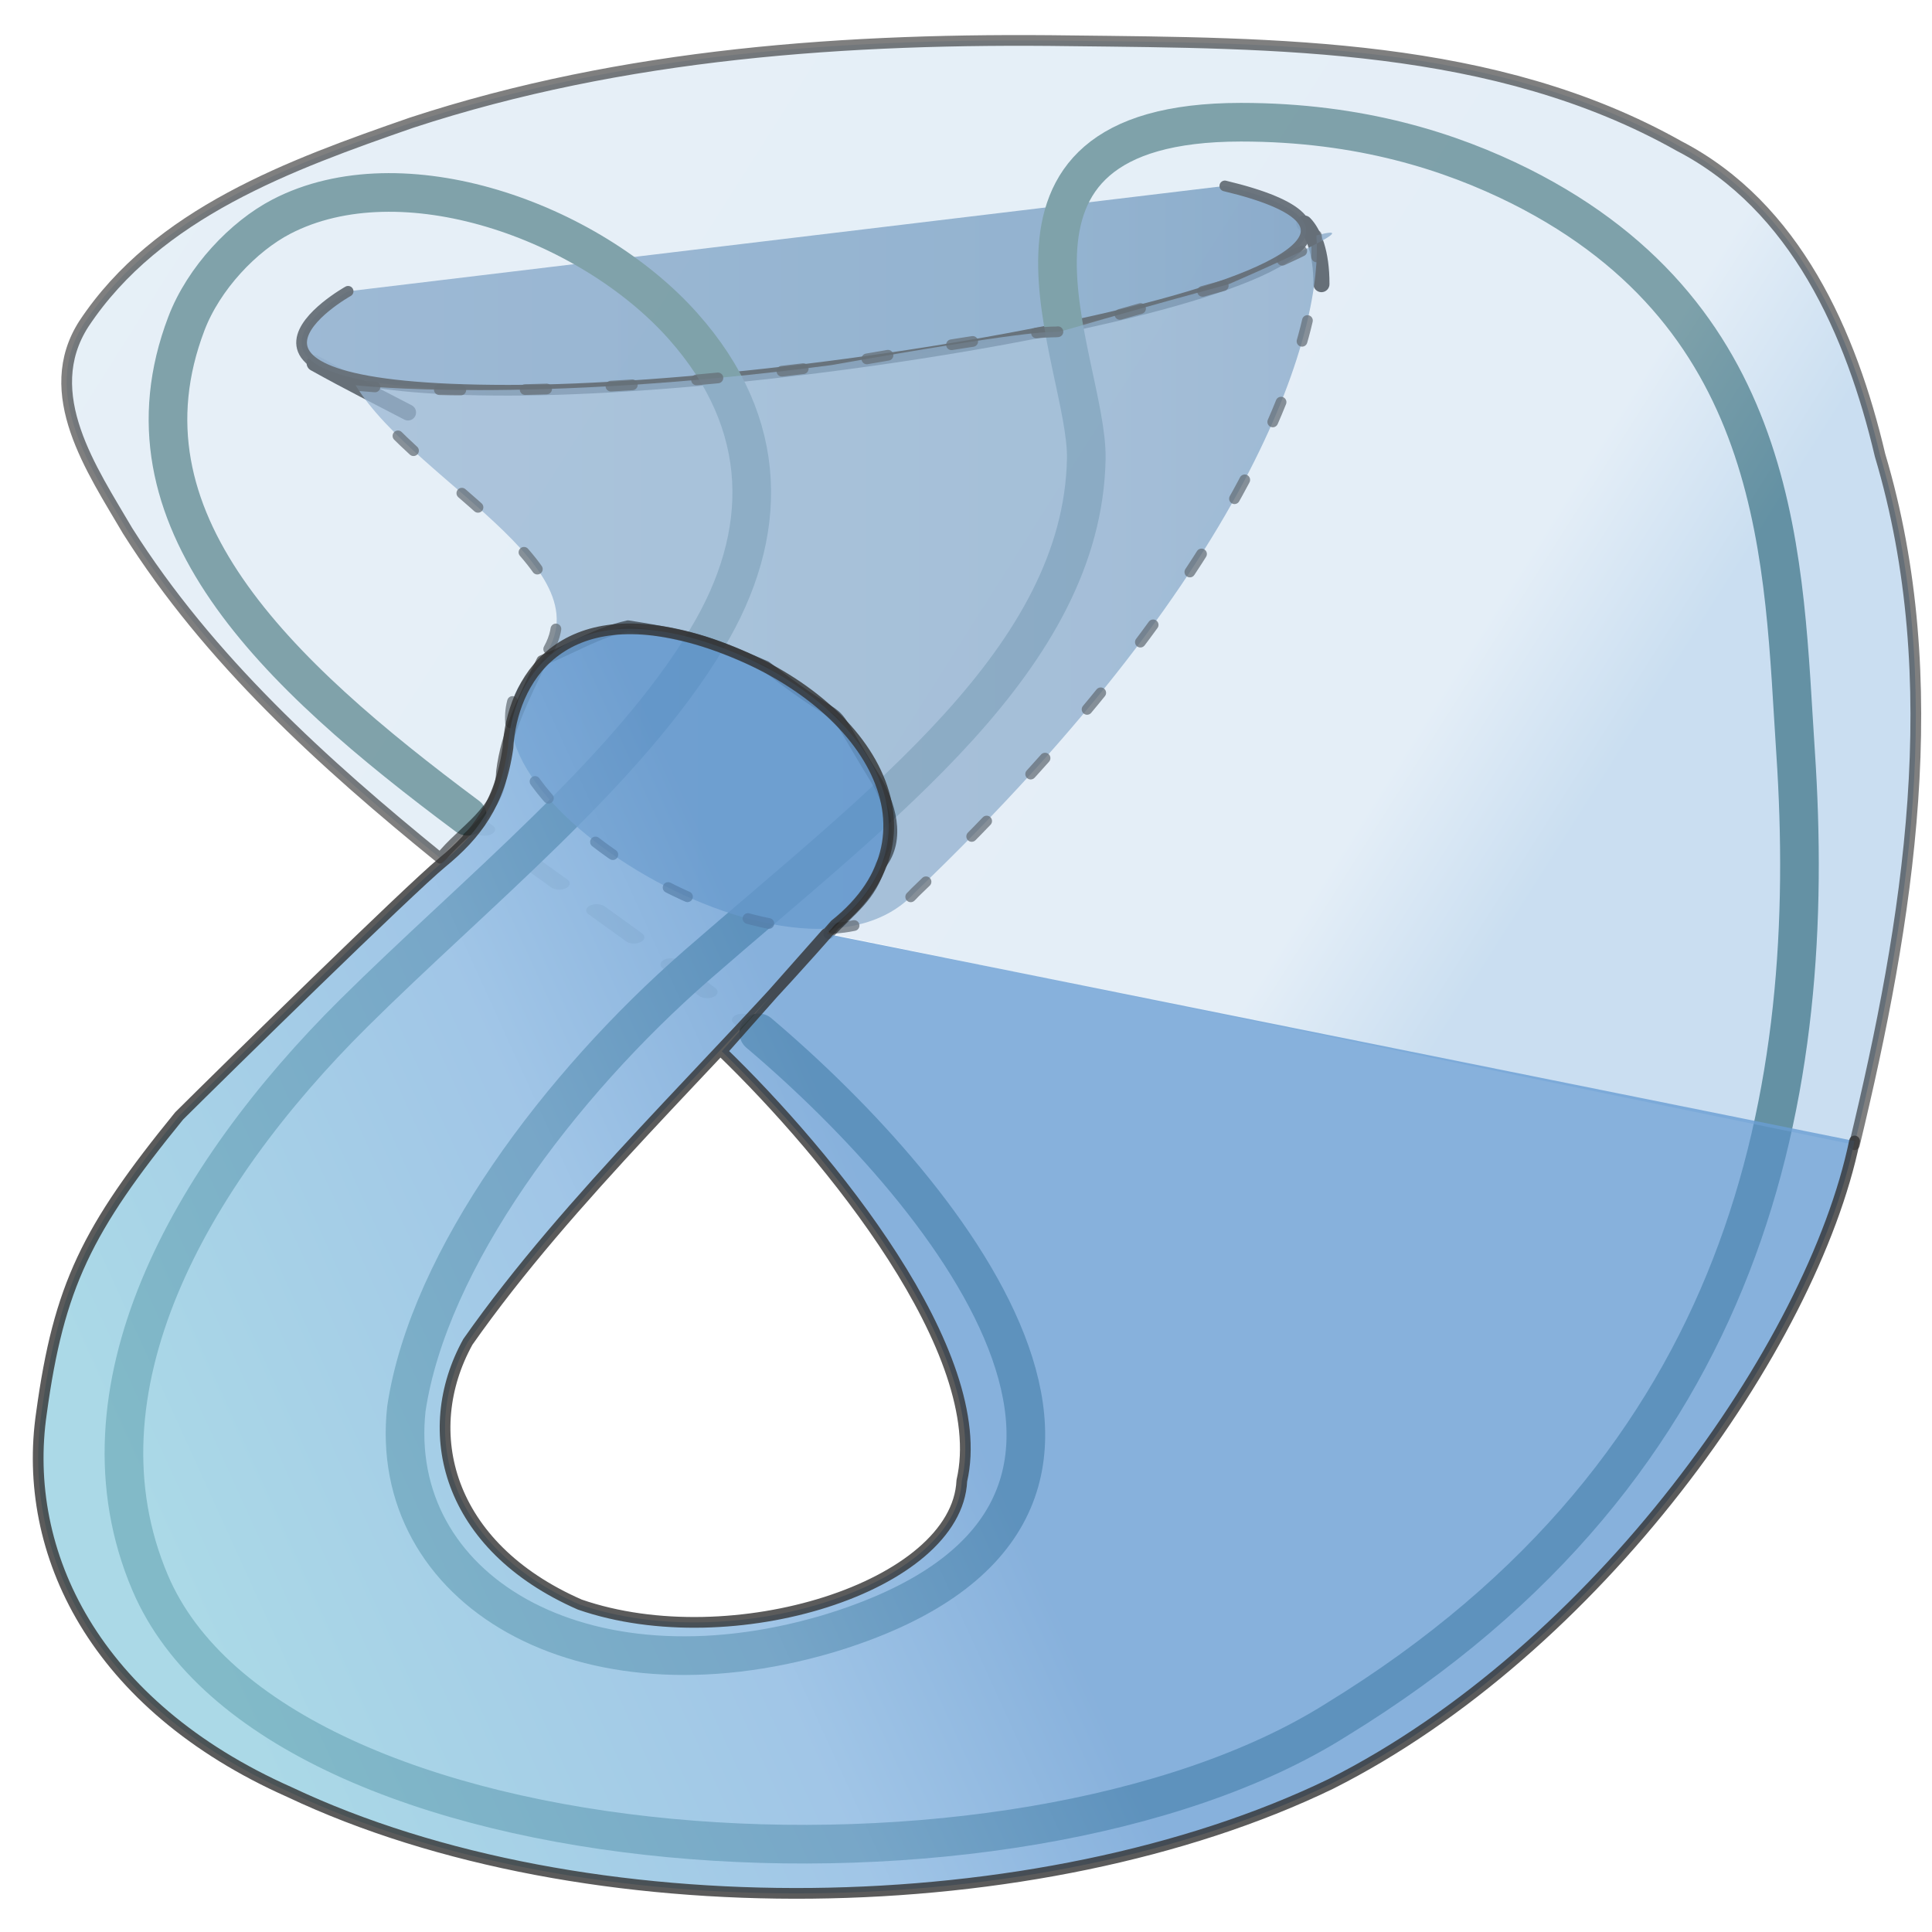 <?xml version="1.0" encoding="UTF-8" standalone="no"?>
<svg
   xmlns:dc="http://purl.org/dc/elements/1.1/"
   xmlns:cc="http://creativecommons.org/ns#"
   xmlns:rdf="http://www.w3.org/1999/02/22-rdf-syntax-ns#"
   xmlns:svg="http://www.w3.org/2000/svg"
   xmlns="http://www.w3.org/2000/svg"
   xmlns:xlink="http://www.w3.org/1999/xlink"
   version="1.1"
   id="Layer_1"
   x="0px"
   y="0px"
   width="150px"
   height="150px"
   viewBox="0 0 136.062 221.103"
   enable-background="new 0 0 136.062 221.103"
   xml:space="preserve"><title
     id="title3429">Chromatic Logo</title><defs
     id="defs43"><linearGradient
       id="linearGradient3823"><stop
         style="stop-color:#d0e2f1;stop-opacity:1"
         offset="0"
         id="stop3825" /><stop
         id="stop3827"
         offset="0.902"
         style="stop-color:#cadef0;stop-opacity:1" /><stop
         style="stop-color:#95bee3;stop-opacity:1"
         offset="1"
         id="stop3829" /></linearGradient><linearGradient
       id="linearGradient3811"><stop
         id="stop3813"
         offset="0"
         style="stop-color:#96d0e1;stop-opacity:1" /><stop
         style="stop-color:#89b7e1;stop-opacity:1"
         offset="0.653"
         id="stop3815" /><stop
         id="stop3817"
         offset="1"
         style="stop-color:#699dd3;stop-opacity:1" /></linearGradient><linearGradient
       xlink:href="#linearGradient3708"
       id="linearGradient3849"
       gradientUnits="userSpaceOnUse"
       x1="21.526"
       y1="60.464"
       x2="95.334"
       y2="60.464" /><linearGradient
       xlink:href="#linearGradient3708"
       id="linearGradient3851"
       gradientUnits="userSpaceOnUse"
       x1="21.526"
       y1="60.464"
       x2="95.334"
       y2="60.464" /><linearGradient
       xlink:href="#linearGradient3708"
       id="linearGradient3853"
       gradientUnits="userSpaceOnUse"
       x1="21.526"
       y1="60.464"
       x2="95.334"
       y2="60.464" /><linearGradient
       xlink:href="#linearGradient3811"
       id="linearGradient3056"
       gradientUnits="userSpaceOnUse"
       x1="1.697"
       y1="145.542"
       x2="60.572"
       y2="129.615"
       gradientTransform="matrix(1.593,0,0,0.946,-42.007,8.386)" /><linearGradient
       xlink:href="#linearGradient3708"
       id="linearGradient3065"
       gradientUnits="userSpaceOnUse"
       x1="20.588"
       y1="58.19"
       x2="95.334"
       y2="58.19"
       gradientTransform="matrix(1.593,0,0,0.946,-42.007,8.386)" /><linearGradient
       xlink:href="#linearGradient3708"
       id="linearGradient3068"
       gradientUnits="userSpaceOnUse"
       gradientTransform="matrix(1.593,0,0,0.946,-42.007,8.386)"
       x1="20.588"
       y1="58.19"
       x2="95.334"
       y2="58.19" /><linearGradient
       xlink:href="#linearGradient3823"
       id="linearGradient3831"
       gradientUnits="userSpaceOnUse"
       gradientTransform="matrix(1.593,0,0,0.946,-41.132,9.295)"
       x1="-29.756"
       y1="33.896"
       x2="113.427"
       y2="87.766" /></defs><defs
     id="defs3043"><linearGradient
       id="linearGradient3708"><stop
         style="stop-color:#658db6;stop-opacity:1"
         offset="0"
         id="stop3710" /><stop
         id="stop3716"
         offset="0.768"
         style="stop-color:#527fab;stop-opacity:1;" /><stop
         style="stop-color:#4071a0;stop-opacity:1"
         offset="1"
         id="stop3712" /></linearGradient></defs><path
     d="M 104.391,12.286 C 73.355,6.324 30.687,9.578 2.686,19.224 -11.256,24.028 -27.065,33.36 -32.279,42.522 c -11.39,20.07 9.311,46.339 33.684,60.449 -8.504,8.142 -17.41,16.182 -23.896,24.967 -17.125,23.09 -26.672,53.729 6.634,73.778 31.473,18.969 89.926,19.525 124.394,3.016 38.392,-18.389 53.306,-46.575 58.7,-74.137 C 174.125,95.508 178.921,26.609 104.391,12.286 z M 8.02,170.904 C 9.74,154.11 26.957,133.148 41.685,120.576 c 0.121,-0.098 0.215,-0.184 0.312,-0.281 l 20.197,-18.167 c -5.955,5.705 -12.667,11.759 -20.197,18.167 l -8.484,7.649 c 12.807,9.594 27.224,26.115 28.732,38.25 2.537,21.304 -55.668,18.786 -54.226,4.71 z"
     id="path3"
     style="fill:none" /><g
     id="g7"
     style="opacity:0.90;fill:url(#linearGradient3853);fill-opacity:1"
     transform="matrix(1.593,0,0,0.946,-42.007,8.386)"><path
       style="fill:url(#linearGradient3849);fill-opacity:1;stroke:#000000;stroke-width:1;stroke-linecap:round;stroke-linejoin:round"
       id="path9"
       d="m 93.354,18.184 c 0.254,0.433 0.494,1.053 0.694,1.866" /><path
       style="fill:url(#linearGradient3851);fill-opacity:1;stroke:#000000;stroke-width:1;stroke-linecap:round;stroke-linejoin:round"
       id="path13"
       d="m 23.746,36.446 c -0.477,-0.434 -0.967,-0.885 -1.47,-1.357" /></g><path
     style="fill:none;stroke:#000000;stroke-width:1.841;stroke-linecap:round;stroke-linejoin:round;stroke-miterlimit:10"
     stroke-miterlimit="10"
     d="M 4.173,47.201 C 1.079,45.579 -2.449,43.829 -6.511,41.564"
     id="path15" /><path
     style="fill:none;stroke:#000000;stroke-width:1.841;stroke-linecap:round;stroke-linejoin:round;stroke-miterlimit:10"
     stroke-miterlimit="10"
     d="m 106.75,25.58 c 1.056,1.071 1.971,3.355 1.958,6.936"
     id="path17" /><g
     id="g21"
     transform="matrix(1.593,0,0,0.946,-42.007,8.386)"><g
       id="g23"><path
         style="fill:none;stroke:#dadad9;stroke-width:1.5;stroke-linecap:round;stroke-linejoin:round"
         d="m 33.246,89.923 c 0.415,0.521 0.833,1.042 1.251,1.561"
         id="path25" /><path
         style="fill:none;stroke:#dadad9;stroke-width:1.5;stroke-linecap:round;stroke-linejoin:round;stroke-dasharray:4.222, 4.222"
         d="m 37.164,94.757 c 4.993,6.078 10.078,12.043 14.594,18.063"
         id="path27" /><path
         style="fill:none;stroke:#dadad9;stroke-width:1.5;stroke-linecap:round;stroke-linejoin:round"
         d="m 53.012,114.519 c 0.383,0.527 0.771,1.071 1.161,1.629"
         id="path29" /></g></g><path
     stroke-miterlimit="10"
     d="m 97.653,21.279 c 36.471,8.738 -43.39,23.383 -82.013,23.383 -38.6,0 -18.323,-11.324 -18.323,-11.324"
     id="path31"
     style="opacity:0.95;fill:url(#linearGradient3065);fill-opacity:1;stroke:#000000;stroke-width:1.227;stroke-linecap:round;stroke-linejoin:round;stroke-miterlimit:10" /><path
     stroke-miterlimit="10"
     d="M 44.316,118.207 C 66.723,137.187 96.026,173.772 52.229,186.979 23.926,195.32 1.737,181.773 3.988,161.207 6.557,144.069 21.539,124.149 37.218,110.464 58.161,92.196 81.34,75.311 81.796,52.523 82.021,41.315 66.93,13.991 99.498,13.987 c 13.699,-9.46e-4 24.104,3.398 31.957,7.317 30.423,15.271 30.086,43.387 31.514,64.77 2.556,38.36 -4.721,81.436 -52.553,110.747 -36.744,23.186 -121.426,18.111 -135.762,-15.706 -9.315,-21.936 4.419,-46.426 23.313,-65.169 C 11.903,102.127 29.237,88.318 38.404,73.063 45.586,61.132 45.658,48.559 35.644,37.315 24.89,25.235 3.461,17.645 -10.318,24.793 c -4.331,2.247 -8.892,7.04 -10.869,12.232 -8.525,22.365 10.119,39.97 32.158,56.387"
     style="fill:none;stroke:#326464;stroke-width:4.422;stroke-linecap:round;stroke-linejoin:round;stroke-miterlimit:10;stroke-opacity:1;stroke-dasharray:none"
     id="path80" /><path
     style="opacity:0.75;fill:url(#linearGradient3068);fill-opacity:1;stroke:#000000;stroke-width:1.228;stroke-linecap:round;stroke-linejoin:round;stroke-dasharray:2.456,7.367;stroke-miterlimit:4;stroke-dashoffset:0"
     id="path11"
     d="m 108.131,26.949 c 0.762,10.076 -6.012,36.955 -45.935,75.18 C 48.934,116.757 5.285,89.234 18.282,76.778 29.471,66.055 5.28,55.632 -1.834,44.087 c 0,0 19.692,2.255 54.455,-2.305 45.319,-8.005 7.967,0.973 45.514,-9.271 18.085,-7.896 9.996,-5.562 9.996,-5.562 z" /><path
     style="opacity:0.5;fill:url(#linearGradient3831);fill-opacity:1;stroke:#000000;stroke-width:1.228;stroke-linecap:round;stroke-linejoin:round;stroke-miterlimit:10;stroke-dasharray:none"
     d="m 169.702,131.011 c 6.199,-25.645 10.649,-53.09 2.934,-78.919 C 169.355,38.153 162.994,23.639 149.638,16.709 128.57,4.843 103.486,4.94 79.984,4.668 54.584,4.317 28.855,6.077 4.568,14.045 -9.243,18.849 -24.495,24.355 -32.915,37.05 c -5.155,8.002 0.945,16.765 4.993,23.692 9.302,14.739 22.37,26.569 35.793,37.475 2.509,-3.203 6.907,-5.393 6.999,-9.892 0.561,-4.572 2.637,-8.63 4.617,-12.72 3.582,-1.451 6.249,-3.159 9.87,-3.993 8.328,1.298 9.725,2.053 15.785,4.639 11.047,8.597 5.841,2.019 12.553,12.947 1.573,2.691 2.958,6.759 0.569,9.786 -1.195,3.791 -3.227,4.929 -5.942,7.869"
     id="path3036" /><path
     style="opacity:0.8;fill:url(#linearGradient3056);fill-opacity:1;stroke:#323232;stroke-width:1.227;stroke-linecap:round;stroke-linejoin:round;stroke-miterlimit:10;stroke-opacity:1;stroke-dasharray:none"
     d="m 169.718,130.579 c -4.819,23.361 -29.52,58.27 -59.953,73.586 -33.345,16.113 -85.302,16.938 -119.155,0.926 -22.361,-9.934 -30.719,-27.441 -28.382,-43.4 1.982,-14.48 5.176,-21.001 15.756,-33.986 5.287,-5.258 26.267,-25.833 30.109,-29 3.842,-3.167 6.593,-6.643 7.52,-13.135 0.421,-7.556 5.882,-17.304 22.379,-12.172 18.521,5.894 28.382,21.818 15.035,32.423 -13.865,15.954 -30.366,31.152 -42.007,47.753 -5.645,10.222 -2.448,23.372 12.815,30.059 17.391,6.016 43.165,-2.058 43.719,-14.173 C 70.923,154.867 52.304,132.146 40.081,120.32 l 11.923,-13.46"
     id="path39" /></svg>